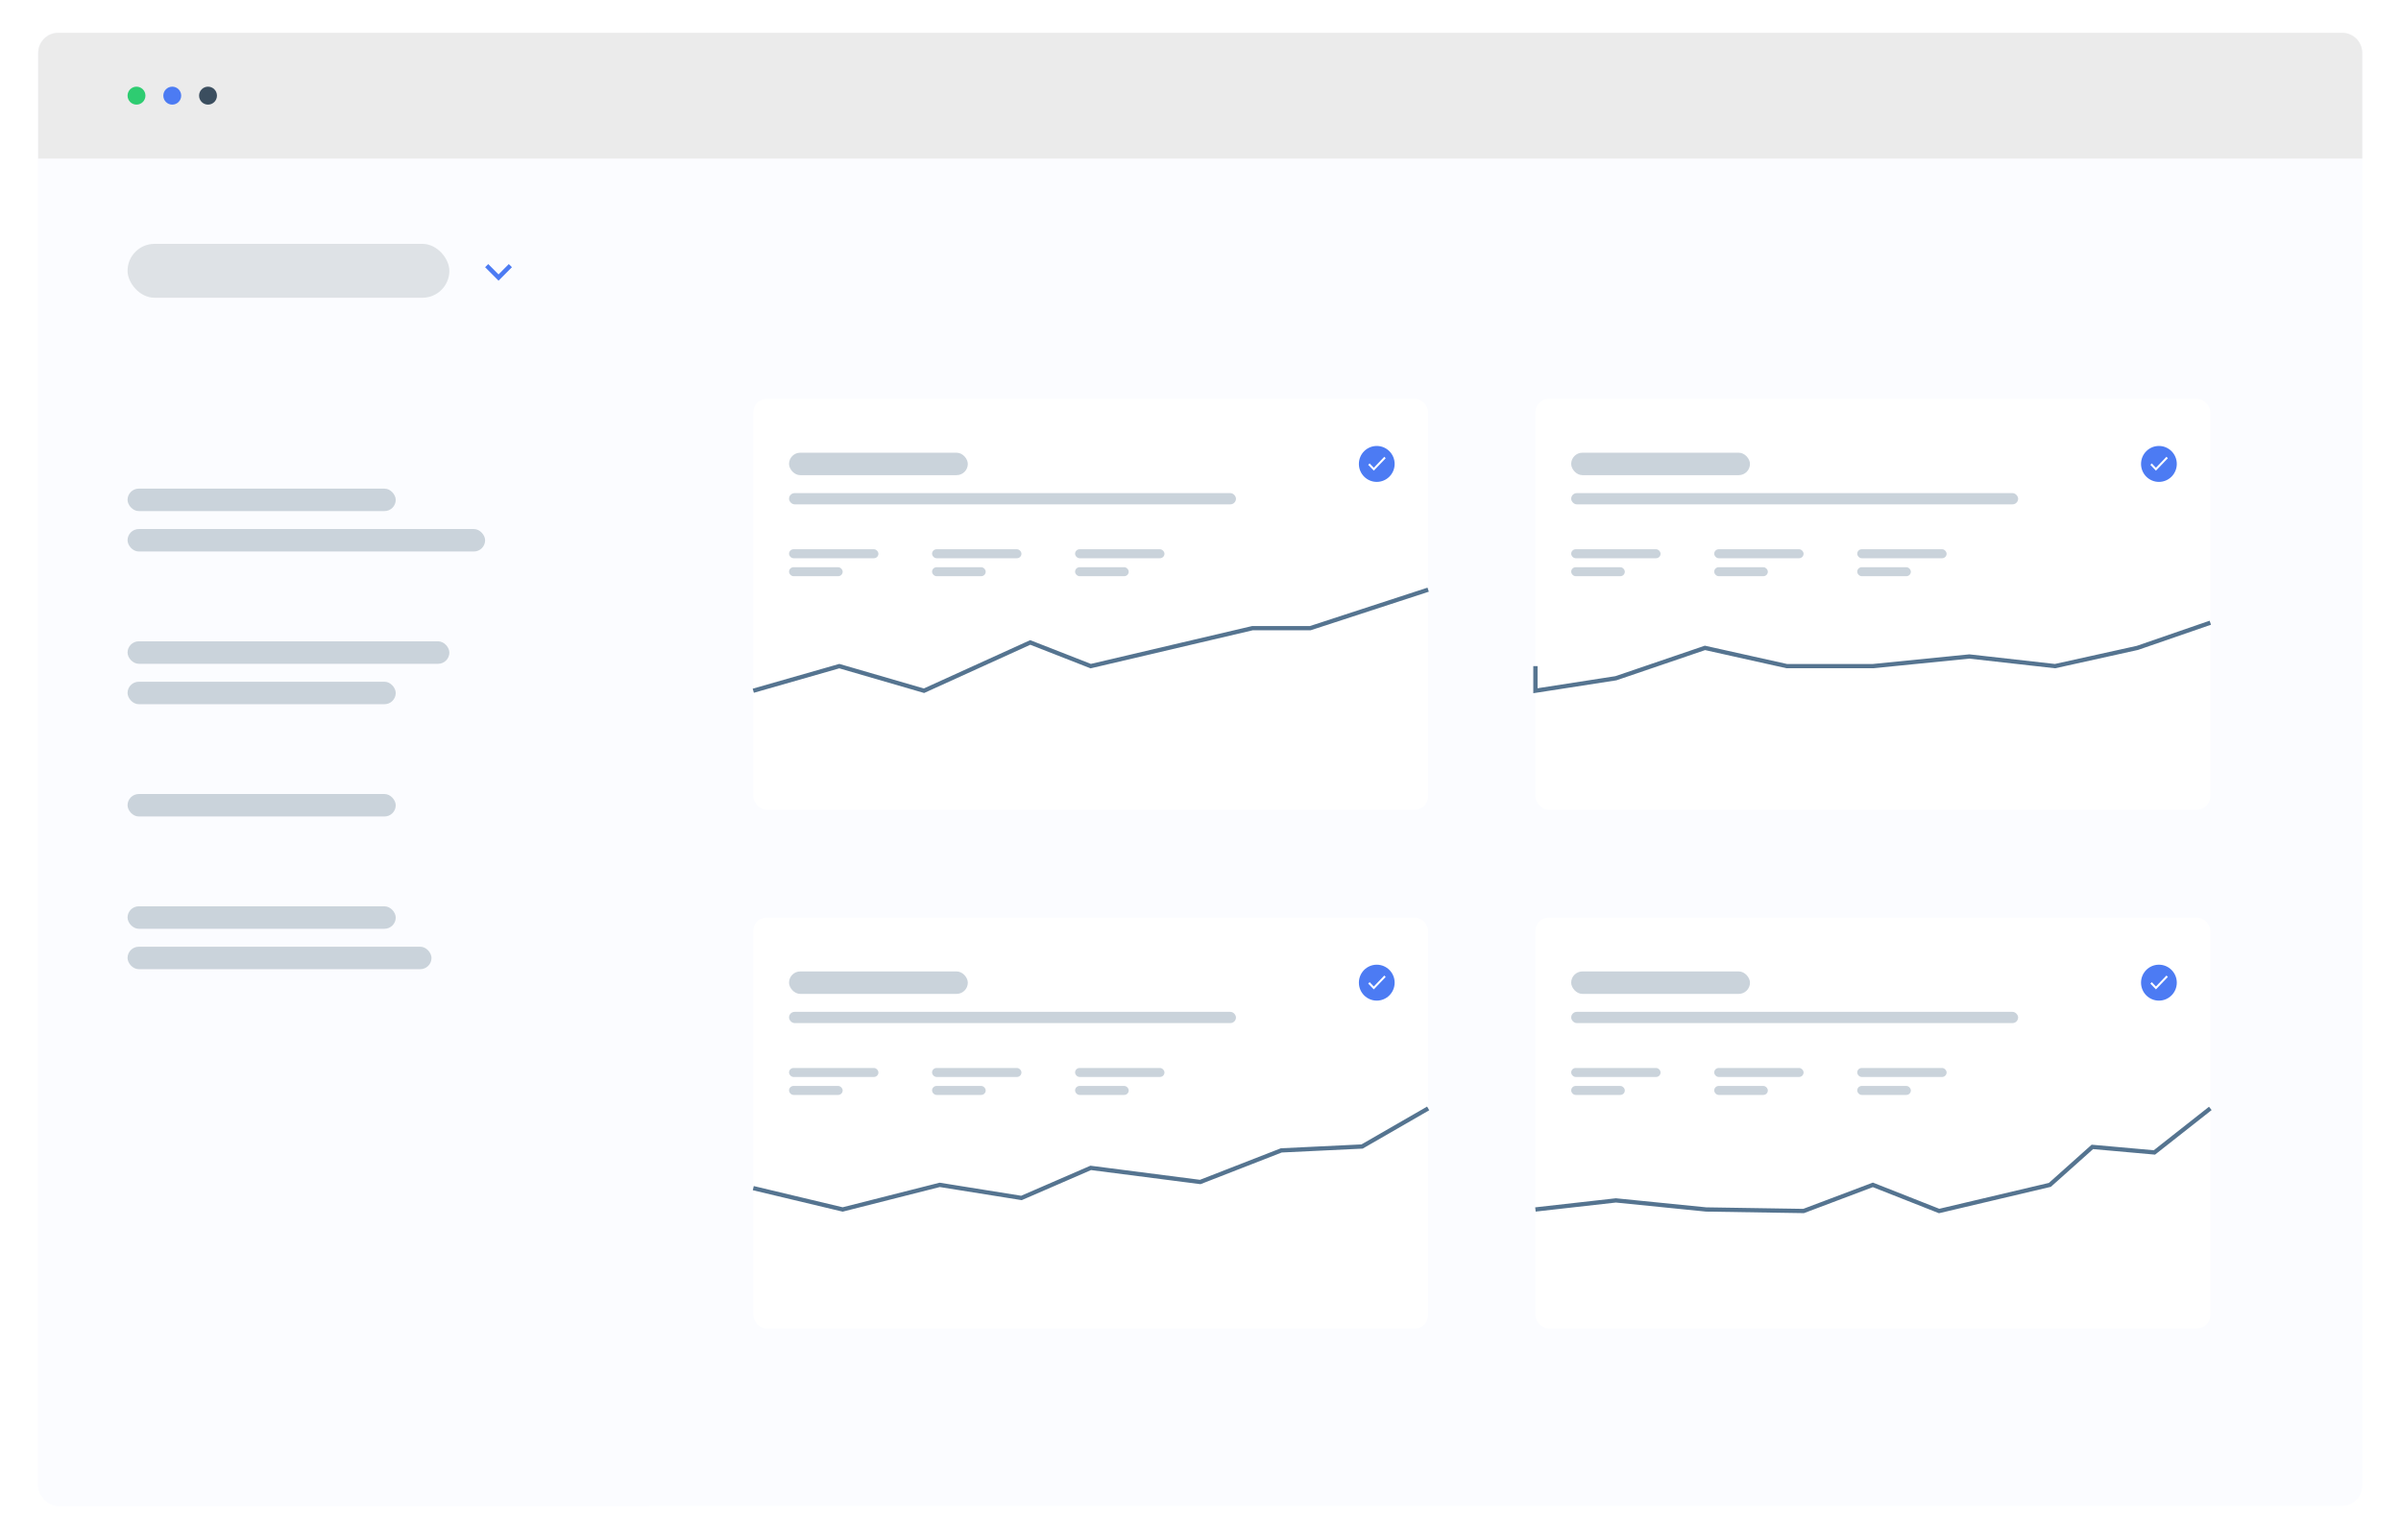 <svg width="293" height="188" viewBox="0 0 293 188" fill="none" xmlns="http://www.w3.org/2000/svg">
<g filter="url(#filter0_d_0_4443)">
<rect x="4.659" y="4" width="283.615" height="179.824" rx="2.454" fill="#FBFCFF"/>
</g>
<g filter="url(#filter1_d_0_4443)">
<rect x="4.659" y="4" width="76.631" height="179.824" rx="2.454" fill="#FBFCFF"/>
</g>
<path d="M4.659 6.454C4.659 5.099 5.758 4 7.113 4H285.82C287.175 4 288.274 5.099 288.274 6.454V19.351H4.659V6.454Z" fill="#EBEBEB"/>
<ellipse cx="16.658" cy="11.675" rx="1.091" ry="1.096" fill="#2ECC71"/>
<ellipse cx="21.021" cy="11.675" rx="1.091" ry="1.096" fill="#4C7BF3"/>
<ellipse cx="25.385" cy="11.675" rx="1.091" ry="1.096" fill="#3B4E5F"/>
<rect x="15.567" y="29.768" width="39.27" height="6.579" rx="3.289" fill="#DEE2E6"/>
<rect x="15.567" y="59.647" width="32.725" height="2.741" rx="1.371" fill="#CAD3DB"/>
<rect x="15.567" y="64.581" width="43.633" height="2.741" rx="1.371" fill="#CAD3DB"/>
<rect x="15.567" y="78.287" width="39.27" height="2.741" rx="1.371" fill="#CAD3DB"/>
<rect x="15.567" y="83.221" width="32.725" height="2.741" rx="1.371" fill="#CAD3DB"/>
<rect x="15.567" y="96.927" width="32.725" height="2.741" rx="1.371" fill="#CAD3DB"/>
<rect x="15.567" y="110.634" width="32.725" height="2.741" rx="1.371" fill="#CAD3DB"/>
<rect x="15.567" y="115.568" width="37.088" height="2.741" rx="1.371" fill="#CAD3DB"/>
<g filter="url(#filter2_d_0_4443)">
<rect x="91.925" y="48.682" width="82.358" height="50.164" rx="1.636" fill="white"/>
</g>
<rect x="96.288" y="55.261" width="21.817" height="2.741" rx="1.371" fill="#CAD3DB"/>
<rect x="96.288" y="60.195" width="54.541" height="1.371" rx="0.685" fill="#CAD3DB"/>
<rect x="96.288" y="67.048" width="10.908" height="1.096" rx="0.548" fill="#CAD3DB"/>
<rect x="113.742" y="67.048" width="10.908" height="1.096" rx="0.548" fill="#CAD3DB"/>
<rect x="96.288" y="69.241" width="6.545" height="1.096" rx="0.548" fill="#CAD3DB"/>
<rect x="113.742" y="69.241" width="6.545" height="1.096" rx="0.548" fill="#CAD3DB"/>
<rect x="131.195" y="67.048" width="10.908" height="1.096" rx="0.548" fill="#CAD3DB"/>
<rect x="131.195" y="69.241" width="6.545" height="1.096" rx="0.548" fill="#CAD3DB"/>
<path d="M91.925 84.318V84.318L102.422 81.314L112.755 84.318L125.722 78.424L133.104 81.314L152.837 76.681H159.889L174.283 71.982" stroke="#557490" stroke-width="0.52"/>
<ellipse cx="168.01" cy="56.632" rx="2.182" ry="2.193" fill="#4C7BF3"/>
<path fill-rule="evenodd" clip-rule="evenodd" d="M167.647 57.1L167.138 56.568L166.968 56.745L167.647 57.454L169.101 55.936L168.932 55.758L167.647 57.1Z" fill="white"/>
<g filter="url(#filter3_d_0_4443)">
<rect x="91.925" y="112.004" width="82.358" height="50.164" rx="1.636" fill="white"/>
</g>
<rect x="96.288" y="118.583" width="21.817" height="2.741" rx="1.371" fill="#CAD3DB"/>
<rect x="96.288" y="123.517" width="54.541" height="1.371" rx="0.685" fill="#CAD3DB"/>
<rect x="96.288" y="130.37" width="10.908" height="1.096" rx="0.548" fill="#CAD3DB"/>
<rect x="113.742" y="130.37" width="10.908" height="1.096" rx="0.548" fill="#CAD3DB"/>
<rect x="96.288" y="132.563" width="6.545" height="1.096" rx="0.548" fill="#CAD3DB"/>
<rect x="113.742" y="132.563" width="6.545" height="1.096" rx="0.548" fill="#CAD3DB"/>
<rect x="131.195" y="130.37" width="10.908" height="1.096" rx="0.548" fill="#CAD3DB"/>
<rect x="131.195" y="132.563" width="6.545" height="1.096" rx="0.548" fill="#CAD3DB"/>
<path d="M91.925 145.037L102.833 147.64L114.676 144.637L124.65 146.235L133.104 142.565L146.467 144.286L156.357 140.43L166.217 139.955L174.283 135.305" stroke="#557490" stroke-width="0.52"/>
<ellipse cx="168.01" cy="119.954" rx="2.182" ry="2.193" fill="#4C7BF3"/>
<path fill-rule="evenodd" clip-rule="evenodd" d="M167.647 120.422L167.138 119.891L166.968 120.068L167.647 120.776L169.101 119.258L168.932 119.081L167.647 120.422Z" fill="white"/>
<g filter="url(#filter4_d_0_4443)">
<rect x="187.373" y="48.682" width="82.358" height="50.164" rx="1.636" fill="white"/>
</g>
<rect x="191.736" y="55.261" width="21.817" height="2.741" rx="1.371" fill="#CAD3DB"/>
<rect x="191.736" y="60.195" width="54.541" height="1.371" rx="0.685" fill="#CAD3DB"/>
<rect x="191.736" y="67.048" width="10.908" height="1.096" rx="0.548" fill="#CAD3DB"/>
<rect x="209.189" y="67.048" width="10.908" height="1.096" rx="0.548" fill="#CAD3DB"/>
<rect x="191.736" y="69.241" width="6.545" height="1.096" rx="0.548" fill="#CAD3DB"/>
<rect x="209.189" y="69.241" width="6.545" height="1.096" rx="0.548" fill="#CAD3DB"/>
<rect x="226.642" y="67.048" width="10.908" height="1.096" rx="0.548" fill="#CAD3DB"/>
<rect x="226.642" y="69.241" width="6.545" height="1.096" rx="0.548" fill="#CAD3DB"/>
<path d="M187.373 81.314V84.318L197.19 82.794L208.063 79.088L218.049 81.314H228.551L240.327 80.138L250.78 81.314L260.833 79.088L269.73 76.015" stroke="#557490" stroke-width="0.52"/>
<ellipse cx="263.458" cy="56.632" rx="2.182" ry="2.193" fill="#4C7BF3"/>
<path fill-rule="evenodd" clip-rule="evenodd" d="M263.094 57.1L262.585 56.568L262.415 56.745L263.094 57.454L264.549 55.936L264.379 55.758L263.094 57.1Z" fill="white"/>
<g filter="url(#filter5_d_0_4443)">
<rect x="187.373" y="112.004" width="82.358" height="50.164" rx="1.636" fill="white"/>
</g>
<rect x="191.736" y="118.583" width="21.817" height="2.741" rx="1.371" fill="#CAD3DB"/>
<rect x="191.736" y="123.517" width="54.541" height="1.371" rx="0.685" fill="#CAD3DB"/>
<rect x="191.736" y="130.37" width="10.908" height="1.096" rx="0.548" fill="#CAD3DB"/>
<rect x="209.189" y="130.37" width="10.908" height="1.096" rx="0.548" fill="#CAD3DB"/>
<rect x="191.736" y="132.563" width="6.545" height="1.096" rx="0.548" fill="#CAD3DB"/>
<rect x="209.189" y="132.563" width="6.545" height="1.096" rx="0.548" fill="#CAD3DB"/>
<rect x="226.642" y="130.37" width="10.908" height="1.096" rx="0.548" fill="#CAD3DB"/>
<rect x="226.642" y="132.563" width="6.545" height="1.096" rx="0.548" fill="#CAD3DB"/>
<path d="M187.373 147.64L197.19 146.535L208.202 147.64L220.097 147.827L228.551 144.637L236.637 147.827L250.151 144.637L255.337 140.003L262.908 140.679L269.73 135.305" stroke="#557490" stroke-width="0.52"/>
<ellipse cx="263.458" cy="119.954" rx="2.182" ry="2.193" fill="#4C7BF3"/>
<path fill-rule="evenodd" clip-rule="evenodd" d="M263.094 120.422L262.585 119.891L262.415 120.068L263.094 120.776L264.549 119.258L264.379 119.081L263.094 120.422Z" fill="white"/>
<path fill-rule="evenodd" clip-rule="evenodd" d="M62.091 32.235L60.837 33.496L59.582 32.235L59.2 32.618L60.837 34.263L62.473 32.618L62.091 32.235Z" fill="#4C7BF3"/>
<defs>
<filter id="filter0_d_0_4443" x="0.659" y="0" width="291.615" height="187.824" filterUnits="userSpaceOnUse" color-interpolation-filters="sRGB">
<feFlood flood-opacity="0" result="BackgroundImageFix"/>
<feColorMatrix in="SourceAlpha" type="matrix" values="0 0 0 0 0 0 0 0 0 0 0 0 0 0 0 0 0 0 127 0" result="hardAlpha"/>
<feMorphology radius="1" operator="dilate" in="SourceAlpha" result="effect1_dropShadow_0_4443"/>
<feOffset/>
<feGaussianBlur stdDeviation="1.5"/>
<feColorMatrix type="matrix" values="0 0 0 0 0 0 0 0 0 0 0 0 0 0 0 0 0 0 0.064 0"/>
<feBlend mode="normal" in2="BackgroundImageFix" result="effect1_dropShadow_0_4443"/>
<feBlend mode="normal" in="SourceGraphic" in2="effect1_dropShadow_0_4443" result="shape"/>
</filter>
<filter id="filter1_d_0_4443" x="0.659" y="0" width="84.631" height="187.824" filterUnits="userSpaceOnUse" color-interpolation-filters="sRGB">
<feFlood flood-opacity="0" result="BackgroundImageFix"/>
<feColorMatrix in="SourceAlpha" type="matrix" values="0 0 0 0 0 0 0 0 0 0 0 0 0 0 0 0 0 0 127 0" result="hardAlpha"/>
<feMorphology radius="1" operator="dilate" in="SourceAlpha" result="effect1_dropShadow_0_4443"/>
<feOffset/>
<feGaussianBlur stdDeviation="1.5"/>
<feColorMatrix type="matrix" values="0 0 0 0 0 0 0 0 0 0 0 0 0 0 0 0 0 0 0.064 0"/>
<feBlend mode="normal" in2="BackgroundImageFix" result="effect1_dropShadow_0_4443"/>
<feBlend mode="normal" in="SourceGraphic" in2="effect1_dropShadow_0_4443" result="shape"/>
</filter>
<filter id="filter2_d_0_4443" x="88.925" y="45.682" width="88.358" height="56.164" filterUnits="userSpaceOnUse" color-interpolation-filters="sRGB">
<feFlood flood-opacity="0" result="BackgroundImageFix"/>
<feColorMatrix in="SourceAlpha" type="matrix" values="0 0 0 0 0 0 0 0 0 0 0 0 0 0 0 0 0 0 127 0" result="hardAlpha"/>
<feMorphology radius="1" operator="dilate" in="SourceAlpha" result="effect1_dropShadow_0_4443"/>
<feOffset/>
<feGaussianBlur stdDeviation="1"/>
<feColorMatrix type="matrix" values="0 0 0 0 0 0 0 0 0 0 0 0 0 0 0 0 0 0 0.062 0"/>
<feBlend mode="normal" in2="BackgroundImageFix" result="effect1_dropShadow_0_4443"/>
<feBlend mode="normal" in="SourceGraphic" in2="effect1_dropShadow_0_4443" result="shape"/>
</filter>
<filter id="filter3_d_0_4443" x="88.925" y="109.004" width="88.358" height="56.164" filterUnits="userSpaceOnUse" color-interpolation-filters="sRGB">
<feFlood flood-opacity="0" result="BackgroundImageFix"/>
<feColorMatrix in="SourceAlpha" type="matrix" values="0 0 0 0 0 0 0 0 0 0 0 0 0 0 0 0 0 0 127 0" result="hardAlpha"/>
<feMorphology radius="1" operator="dilate" in="SourceAlpha" result="effect1_dropShadow_0_4443"/>
<feOffset/>
<feGaussianBlur stdDeviation="1"/>
<feColorMatrix type="matrix" values="0 0 0 0 0 0 0 0 0 0 0 0 0 0 0 0 0 0 0.062 0"/>
<feBlend mode="normal" in2="BackgroundImageFix" result="effect1_dropShadow_0_4443"/>
<feBlend mode="normal" in="SourceGraphic" in2="effect1_dropShadow_0_4443" result="shape"/>
</filter>
<filter id="filter4_d_0_4443" x="184.373" y="45.682" width="88.357" height="56.164" filterUnits="userSpaceOnUse" color-interpolation-filters="sRGB">
<feFlood flood-opacity="0" result="BackgroundImageFix"/>
<feColorMatrix in="SourceAlpha" type="matrix" values="0 0 0 0 0 0 0 0 0 0 0 0 0 0 0 0 0 0 127 0" result="hardAlpha"/>
<feMorphology radius="1" operator="dilate" in="SourceAlpha" result="effect1_dropShadow_0_4443"/>
<feOffset/>
<feGaussianBlur stdDeviation="1"/>
<feColorMatrix type="matrix" values="0 0 0 0 0 0 0 0 0 0 0 0 0 0 0 0 0 0 0.062 0"/>
<feBlend mode="normal" in2="BackgroundImageFix" result="effect1_dropShadow_0_4443"/>
<feBlend mode="normal" in="SourceGraphic" in2="effect1_dropShadow_0_4443" result="shape"/>
</filter>
<filter id="filter5_d_0_4443" x="184.373" y="109.004" width="88.357" height="56.164" filterUnits="userSpaceOnUse" color-interpolation-filters="sRGB">
<feFlood flood-opacity="0" result="BackgroundImageFix"/>
<feColorMatrix in="SourceAlpha" type="matrix" values="0 0 0 0 0 0 0 0 0 0 0 0 0 0 0 0 0 0 127 0" result="hardAlpha"/>
<feMorphology radius="1" operator="dilate" in="SourceAlpha" result="effect1_dropShadow_0_4443"/>
<feOffset/>
<feGaussianBlur stdDeviation="1"/>
<feColorMatrix type="matrix" values="0 0 0 0 0 0 0 0 0 0 0 0 0 0 0 0 0 0 0.062 0"/>
<feBlend mode="normal" in2="BackgroundImageFix" result="effect1_dropShadow_0_4443"/>
<feBlend mode="normal" in="SourceGraphic" in2="effect1_dropShadow_0_4443" result="shape"/>
</filter>
</defs>
</svg>
